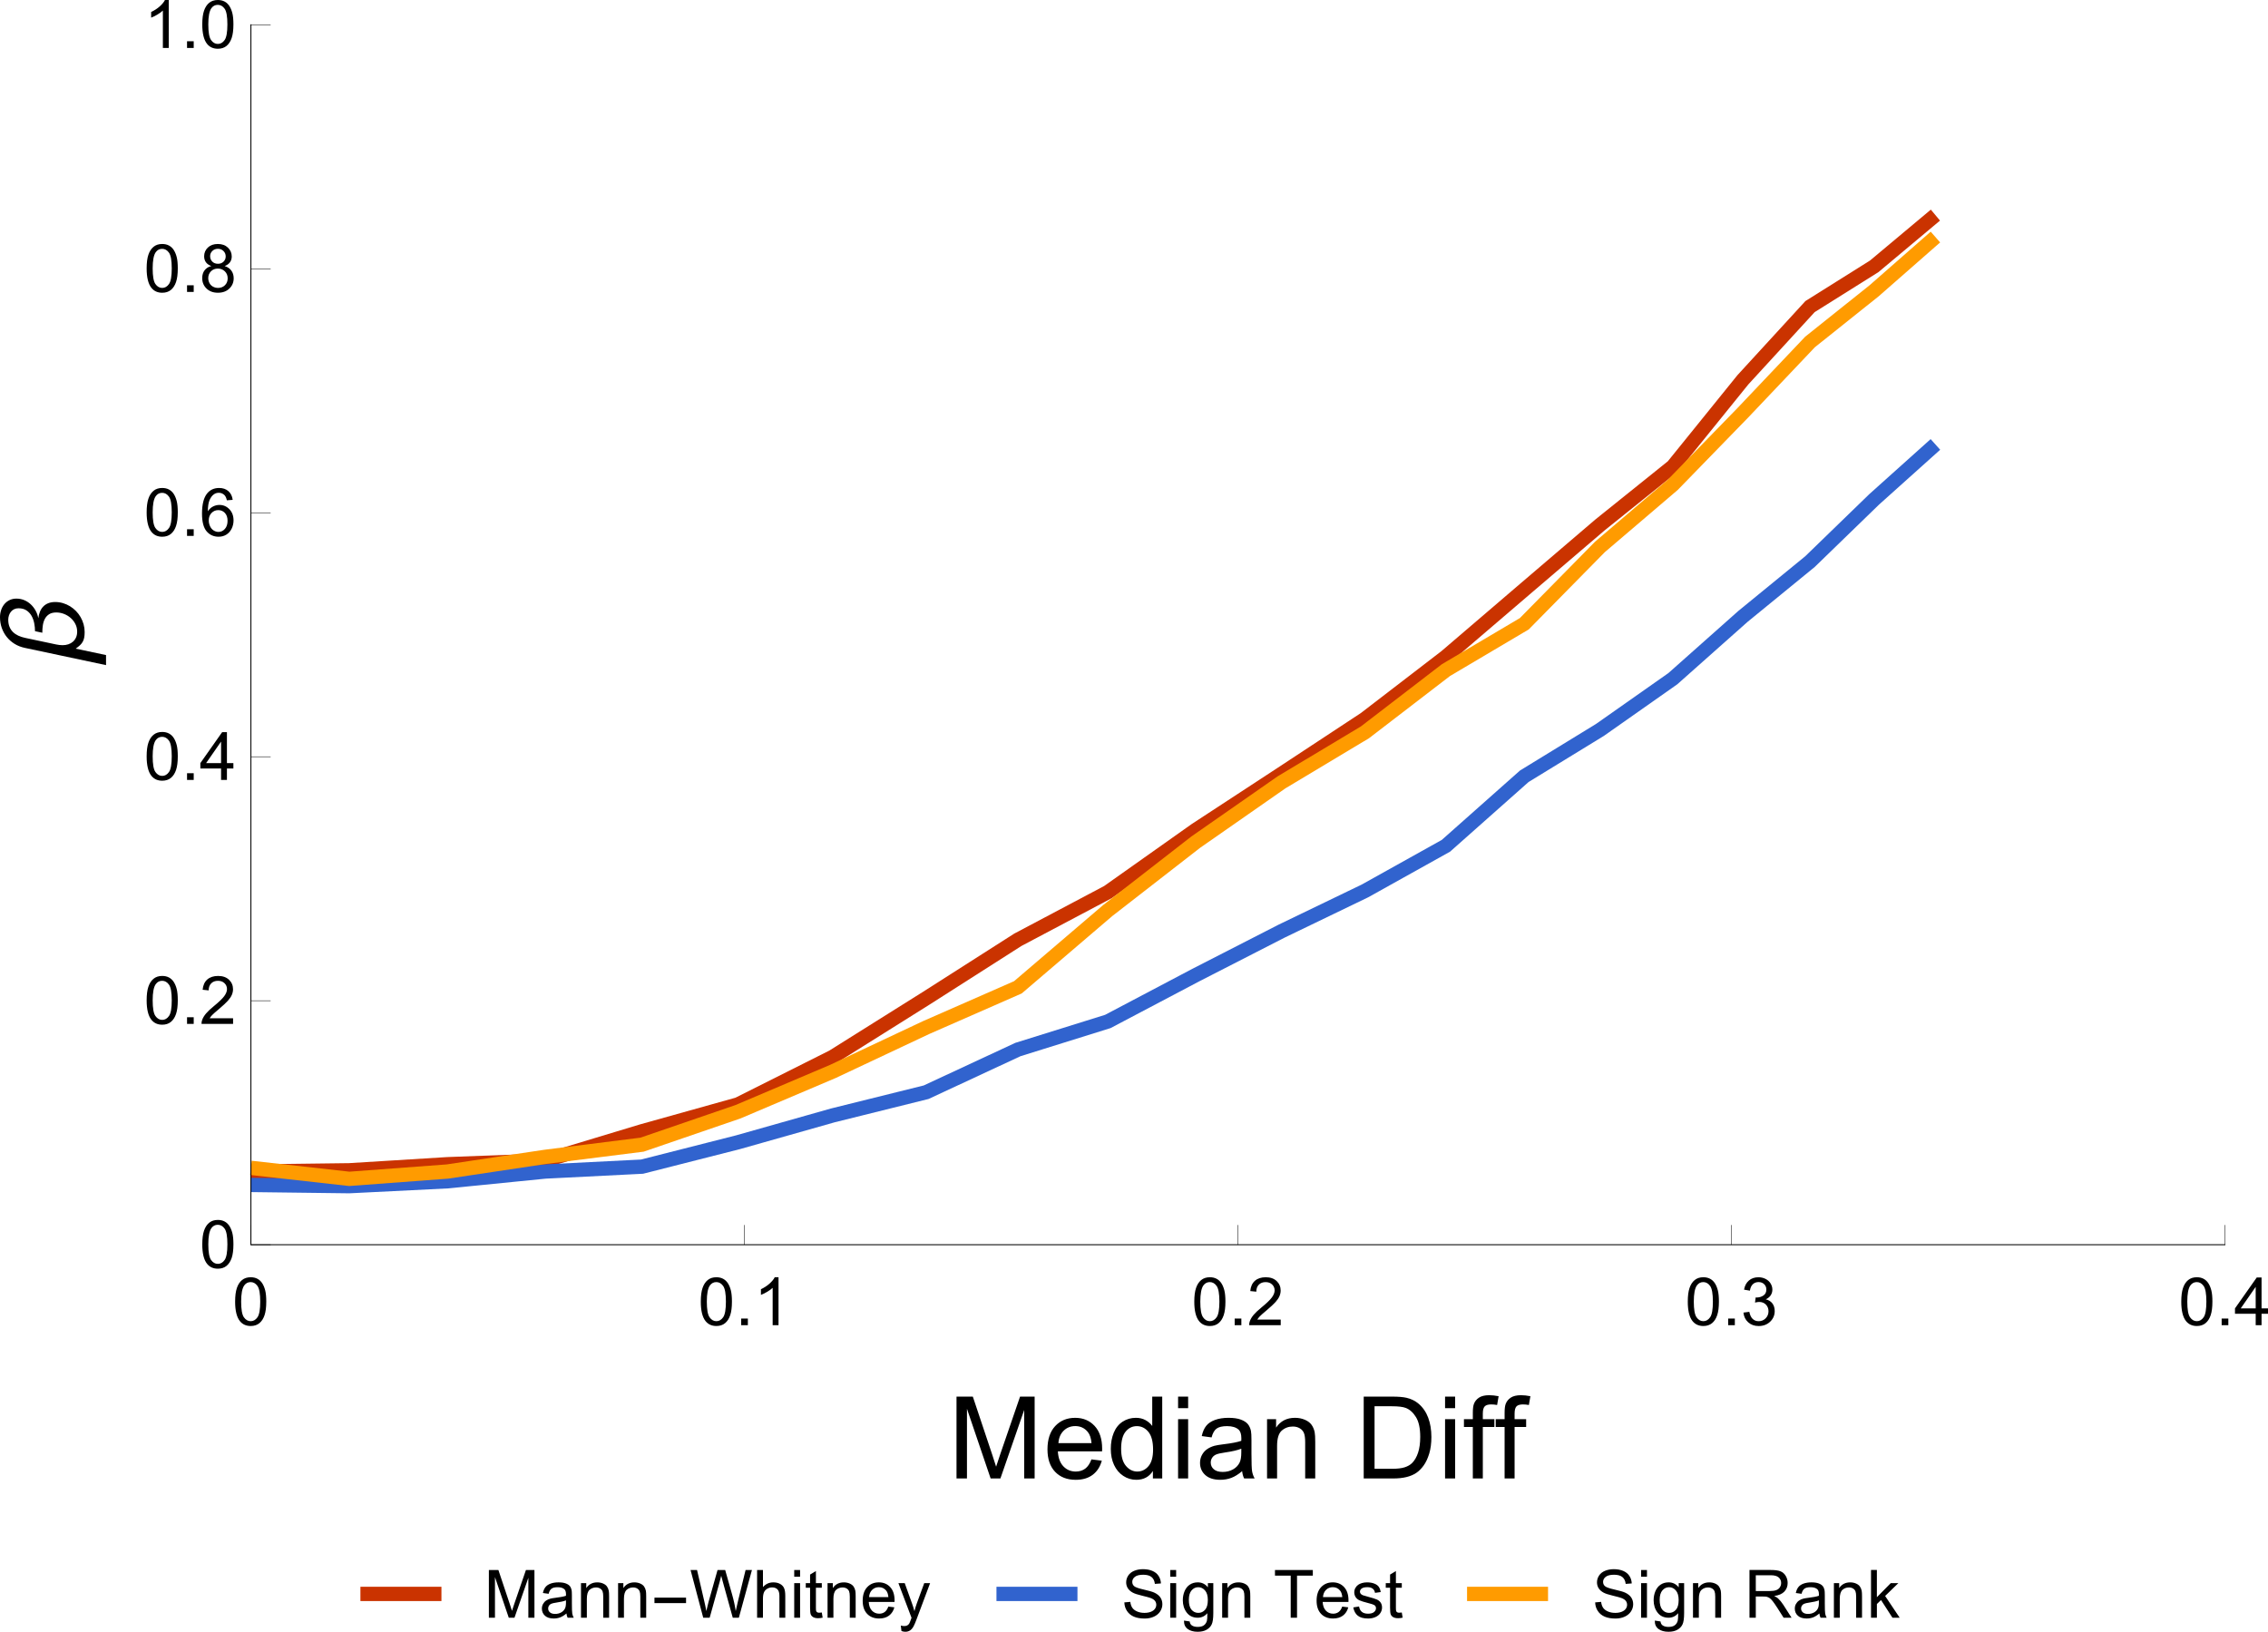 <?xml version="1.0" encoding="iso-8859-1"?>
<!-- Generator: Adobe Illustrator 28.7.3, SVG Export Plug-In . SVG Version: 9.03 Build 54978)  -->
<svg version="1.1" id="Layer_1" xmlns="http://www.w3.org/2000/svg" xmlns:xlink="http://www.w3.org/1999/xlink" x="0px" y="0px"
	 viewBox="0 0 342.692 246.566" style="enable-background:new 0 0 342.692 246.566;" xml:space="preserve">
<g>
	<polyline style="fill:none;stroke:#CA3300;stroke-width:2.16;stroke-miterlimit:3.25;" points="37.912,177.022 52.779,176.835 
		67.611,175.917 82.365,175.362 97.014,170.936 111.514,166.881 125.834,159.694 139.939,150.846 153.803,141.999 167.393,134.807 
		180.678,125.405 193.635,116.928 206.24,108.631 218.475,99.229 230.318,89.092 241.752,79.323 252.768,70.475 263.35,57.385 
		273.494,46.327 283.189,40.245 292.439,32.503 	"/>
	<polyline style="fill:none;stroke:#3163CE;stroke-width:2.16;stroke-miterlimit:3.25;" points="37.912,179.049 52.779,179.233 
		67.611,178.495 82.365,177.022 97.014,176.284 111.514,172.596 125.834,168.542 139.939,165.038 153.803,158.588 167.393,154.346 
		180.678,147.342 193.635,140.706 206.24,134.624 218.475,127.803 230.318,117.296 241.752,110.292 252.768,102.549 263.35,93.147 
		273.494,84.854 283.189,75.452 292.439,67.155 	"/>
	<polyline style="fill:none;stroke:#FF9B00;stroke-width:2.16;stroke-miterlimit:3.25;" points="37.912,176.467 52.779,178.128 
		67.611,177.022 82.365,174.807 97.014,172.963 111.514,167.987 125.834,161.905 139.939,155.268 153.803,149.186 167.393,137.573 
		180.678,127.249 193.635,118.217 206.24,110.659 218.475,101.26 230.318,94.253 241.752,82.639 252.768,73.241 263.35,62.362 
		273.494,51.671 283.189,43.928 292.439,35.819 	"/>
	<path style="fill:none;stroke:#000000;stroke-width:0.144;stroke-linecap:square;stroke-miterlimit:3.25;" d="M336.174,188.081
		H37.912 M37.912,188.081V3.745"/>
	
		<line style="fill:none;stroke:#000000;stroke-width:0.072;stroke-miterlimit:3.25;" x1="37.912" y1="188.081" x2="37.912" y2="185.1"/>
	<path d="M36.241,199.616c0.397,0.499,0.943,0.748,1.639,0.748c0.528,0,0.965-0.142,1.312-0.426c0.346-0.284,0.606-0.686,0.78-1.206
		c0.174-0.52,0.261-1.203,0.261-2.05c0-0.715-0.054-1.284-0.162-1.705c-0.108-0.422-0.258-0.779-0.448-1.073
		c-0.19-0.294-0.431-0.518-0.723-0.674c-0.292-0.156-0.632-0.234-1.019-0.234c-0.525,0-0.961,0.141-1.307,0.423
		c-0.346,0.282-0.607,0.683-0.783,1.203c-0.176,0.52-0.263,1.207-0.263,2.06C35.527,198.038,35.765,199.015,36.241,199.616
		L36.241,199.616L36.241,199.616z M36.895,194.246c0.243-0.344,0.568-0.517,0.974-0.517c0.413,0,0.759,0.195,1.036,0.586
		c0.277,0.39,0.416,1.18,0.416,2.367c0,1.181-0.139,1.969-0.416,2.362c-0.277,0.394-0.619,0.591-1.026,0.591
		c-0.407,0-0.749-0.196-1.026-0.588c-0.277-0.392-0.416-1.18-0.416-2.365C36.438,195.498,36.59,194.686,36.895,194.246
		L36.895,194.246L36.895,194.246z"/>
	
		<line style="fill:none;stroke:#000000;stroke-width:0.072;stroke-miterlimit:3.25;" x1="112.478" y1="188.081" x2="112.478" y2="185.1"/>
	<path d="M106.603,199.616c0.397,0.499,0.943,0.748,1.639,0.748c0.528,0,0.965-0.142,1.312-0.426
		c0.346-0.284,0.606-0.686,0.78-1.206c0.174-0.52,0.261-1.203,0.261-2.05c0-0.715-0.054-1.284-0.162-1.705
		c-0.108-0.422-0.258-0.779-0.448-1.073c-0.19-0.294-0.431-0.518-0.723-0.674c-0.292-0.156-0.632-0.234-1.019-0.234
		c-0.525,0-0.961,0.141-1.307,0.423c-0.346,0.282-0.607,0.683-0.783,1.203c-0.176,0.52-0.263,1.207-0.263,2.06
		C105.89,198.038,106.127,199.015,106.603,199.616L106.603,199.616L106.603,199.616z M107.258,194.246
		c0.243-0.344,0.568-0.517,0.974-0.517c0.413,0,0.759,0.195,1.036,0.586c0.277,0.39,0.416,1.18,0.416,2.367
		c0,1.181-0.139,1.969-0.416,2.362c-0.277,0.394-0.619,0.591-1.026,0.591c-0.407,0-0.749-0.196-1.026-0.588
		c-0.277-0.392-0.416-1.18-0.416-2.365C106.8,195.498,106.953,194.686,107.258,194.246L107.258,194.246L107.258,194.246z
		 M113.001,200.241v-1.009h-1.009v1.009H113.001L113.001,200.241z M117.632,192.996h-0.571c-0.154,0.312-0.417,0.633-0.787,0.965
		c-0.371,0.331-0.804,0.614-1.299,0.846v0.856c0.276-0.102,0.586-0.254,0.933-0.458c0.346-0.203,0.626-0.407,0.839-0.61v5.645h0.886
		V192.996L117.632,192.996z"/>
	
		<line style="fill:none;stroke:#000000;stroke-width:0.072;stroke-miterlimit:3.25;" x1="187.045" y1="188.081" x2="187.045" y2="185.1"/>
	<path d="M181.169,199.616c0.397,0.499,0.943,0.748,1.639,0.748c0.528,0,0.965-0.142,1.312-0.426
		c0.346-0.284,0.606-0.686,0.78-1.206c0.174-0.52,0.261-1.203,0.261-2.05c0-0.715-0.054-1.284-0.162-1.705
		c-0.108-0.422-0.258-0.779-0.448-1.073c-0.19-0.294-0.431-0.518-0.723-0.674c-0.292-0.156-0.632-0.234-1.019-0.234
		c-0.525,0-0.961,0.141-1.307,0.423c-0.346,0.282-0.607,0.683-0.783,1.203c-0.176,0.52-0.263,1.207-0.263,2.06
		C180.455,198.038,180.693,199.015,181.169,199.616L181.169,199.616L181.169,199.616z M181.823,194.246
		c0.243-0.344,0.568-0.517,0.974-0.517c0.413,0,0.759,0.195,1.036,0.586c0.277,0.39,0.416,1.18,0.416,2.367
		c0,1.181-0.139,1.969-0.416,2.362c-0.277,0.394-0.619,0.591-1.026,0.591c-0.407,0-0.749-0.196-1.026-0.588
		c-0.277-0.392-0.416-1.18-0.416-2.365C181.366,195.498,181.518,194.686,181.823,194.246L181.823,194.246L181.823,194.246z
		 M187.567,200.241v-1.009h-1.009v1.009H187.567L187.567,200.241z M189.978,199.389c0.098-0.161,0.223-0.321,0.374-0.48
		c0.151-0.159,0.492-0.462,1.024-0.908c0.636-0.538,1.092-0.961,1.366-1.27c0.274-0.308,0.47-0.602,0.588-0.881
		c0.118-0.279,0.177-0.563,0.177-0.851c0-0.568-0.202-1.043-0.605-1.427c-0.404-0.384-0.952-0.576-1.644-0.576
		c-0.686,0-1.232,0.178-1.639,0.534c-0.407,0.356-0.641,0.874-0.704,1.553l0.91,0.094c0.003-0.453,0.133-0.807,0.389-1.063
		c0.256-0.256,0.597-0.384,1.024-0.384c0.404,0,0.731,0.121,0.982,0.362s0.376,0.537,0.376,0.888c0,0.335-0.138,0.69-0.413,1.065
		c-0.276,0.376-0.805,0.885-1.59,1.528c-0.505,0.413-0.892,0.778-1.159,1.093c-0.267,0.315-0.462,0.635-0.583,0.96
		c-0.076,0.197-0.11,0.402-0.103,0.615h4.769v-0.851H189.978L189.978,199.389z"/>
	
		<line style="fill:none;stroke:#000000;stroke-width:0.072;stroke-miterlimit:3.25;" x1="261.607" y1="188.081" x2="261.607" y2="185.1"/>
	<path d="M255.734,199.616c0.397,0.499,0.943,0.748,1.639,0.748c0.528,0,0.965-0.142,1.312-0.426
		c0.346-0.284,0.606-0.686,0.78-1.206c0.174-0.52,0.261-1.203,0.261-2.05c0-0.715-0.054-1.284-0.162-1.705
		c-0.108-0.422-0.258-0.779-0.448-1.073c-0.19-0.294-0.431-0.518-0.723-0.674c-0.292-0.156-0.632-0.234-1.019-0.234
		c-0.525,0-0.961,0.141-1.307,0.423c-0.346,0.282-0.607,0.683-0.782,1.203c-0.176,0.52-0.263,1.207-0.263,2.06
		C255.021,198.038,255.259,199.015,255.734,199.616L255.734,199.616L255.734,199.616z M256.389,194.246
		c0.243-0.344,0.568-0.517,0.974-0.517c0.413,0,0.759,0.195,1.036,0.586c0.277,0.39,0.416,1.18,0.416,2.367
		c0,1.181-0.139,1.969-0.416,2.362c-0.277,0.394-0.619,0.591-1.026,0.591c-0.407,0-0.749-0.196-1.026-0.588
		c-0.277-0.392-0.416-1.18-0.416-2.365C255.931,195.498,256.084,194.686,256.389,194.246L256.389,194.246L256.389,194.246z
		 M262.132,200.241v-1.009h-1.009v1.009H262.132L262.132,200.241z M264.148,199.803c0.418,0.377,0.944,0.566,1.577,0.566
		c0.702,0,1.283-0.219,1.742-0.657c0.459-0.438,0.689-0.972,0.689-1.602c0-0.466-0.118-0.854-0.354-1.164
		c-0.236-0.31-0.568-0.514-0.994-0.613c0.328-0.151,0.576-0.354,0.743-0.61c0.167-0.256,0.251-0.54,0.251-0.851
		c0-0.328-0.088-0.638-0.263-0.93c-0.176-0.292-0.429-0.522-0.76-0.691c-0.331-0.169-0.694-0.253-1.088-0.253
		c-0.571,0-1.048,0.163-1.432,0.49c-0.384,0.327-0.63,0.787-0.738,1.38l0.886,0.157c0.066-0.433,0.213-0.758,0.443-0.974
		c0.23-0.217,0.517-0.325,0.861-0.325c0.348,0,0.632,0.107,0.851,0.32c0.22,0.213,0.33,0.482,0.33,0.807
		c0,0.41-0.151,0.714-0.453,0.91c-0.302,0.197-0.641,0.295-1.019,0.295c-0.036,0-0.084-0.003-0.143-0.01l-0.098,0.778
		c0.249-0.066,0.458-0.098,0.625-0.098c0.41,0,0.748,0.132,1.014,0.396c0.266,0.264,0.399,0.6,0.399,1.006
		c0,0.427-0.144,0.784-0.431,1.073c-0.287,0.289-0.639,0.433-1.056,0.433c-0.351,0-0.649-0.111-0.893-0.332
		c-0.244-0.221-0.418-0.583-0.519-1.085l-0.886,0.118C263.491,198.937,263.729,199.425,264.148,199.803L264.148,199.803z"/>
	
		<line style="fill:none;stroke:#000000;stroke-width:0.072;stroke-miterlimit:3.25;" x1="336.174" y1="188.081" x2="336.174" y2="185.1"/>
	<path d="M330.3,199.616c0.397,0.499,0.943,0.748,1.639,0.748c0.528,0,0.965-0.142,1.312-0.426c0.346-0.284,0.606-0.686,0.78-1.206
		c0.174-0.52,0.261-1.203,0.261-2.05c0-0.715-0.054-1.284-0.162-1.705c-0.108-0.422-0.258-0.779-0.448-1.073
		c-0.19-0.294-0.431-0.518-0.723-0.674c-0.292-0.156-0.632-0.234-1.019-0.234c-0.525,0-0.961,0.141-1.307,0.423
		c-0.346,0.282-0.607,0.683-0.782,1.203c-0.176,0.52-0.263,1.207-0.263,2.06C329.586,198.038,329.824,199.015,330.3,199.616
		L330.3,199.616L330.3,199.616z M330.955,194.246c0.243-0.344,0.568-0.517,0.974-0.517c0.413,0,0.759,0.195,1.036,0.586
		c0.277,0.39,0.416,1.18,0.416,2.367c0,1.181-0.139,1.969-0.416,2.362c-0.277,0.394-0.619,0.591-1.026,0.591
		c-0.407,0-0.749-0.196-1.026-0.588c-0.277-0.392-0.416-1.18-0.416-2.365C330.497,195.498,330.649,194.686,330.955,194.246
		L330.955,194.246L330.955,194.246z M336.698,200.241v-1.009h-1.009v1.009H336.698L336.698,200.241z M341.718,200.241v-1.727h0.974
		v-0.812h-0.974v-4.675h-0.723l-3.292,4.675v0.812h3.13v1.727H341.718L341.718,200.241z M338.573,197.701l2.259-3.253v3.253H338.573
		L338.573,197.701z"/>
	
		<line style="fill:none;stroke:#000000;stroke-width:0.072;stroke-miterlimit:3.25;" x1="37.912" y1="188.081" x2="40.893" y2="188.081"/>
	<path d="M31.278,190.956c0.397,0.499,0.943,0.748,1.639,0.748c0.528,0,0.965-0.142,1.312-0.426c0.346-0.284,0.606-0.686,0.78-1.206
		c0.174-0.52,0.261-1.203,0.261-2.05c0-0.715-0.054-1.284-0.162-1.705c-0.108-0.422-0.258-0.779-0.448-1.073
		c-0.19-0.294-0.431-0.518-0.723-0.674c-0.292-0.156-0.632-0.234-1.019-0.234c-0.525,0-0.961,0.141-1.307,0.423
		c-0.346,0.282-0.607,0.683-0.783,1.203c-0.176,0.52-0.263,1.207-0.263,2.06C30.564,189.378,30.802,190.355,31.278,190.956
		L31.278,190.956L31.278,190.956z M31.933,185.586c0.243-0.344,0.568-0.517,0.974-0.517c0.413,0,0.759,0.195,1.036,0.586
		c0.277,0.39,0.416,1.18,0.416,2.367c0,1.181-0.139,1.969-0.416,2.362c-0.277,0.394-0.619,0.591-1.026,0.591
		c-0.407,0-0.749-0.196-1.026-0.588c-0.277-0.392-0.416-1.18-0.416-2.365C31.475,186.838,31.627,186.026,31.933,185.586
		L31.933,185.586L31.933,185.586z"/>
	
		<line style="fill:none;stroke:#000000;stroke-width:0.072;stroke-miterlimit:3.25;" x1="37.912" y1="151.213" x2="40.893" y2="151.213"/>
	<path d="M22.872,154.088c0.397,0.499,0.943,0.748,1.639,0.748c0.528,0,0.965-0.142,1.312-0.426c0.346-0.284,0.606-0.686,0.78-1.206
		c0.174-0.52,0.261-1.203,0.261-2.05c0-0.715-0.054-1.284-0.162-1.705c-0.108-0.422-0.258-0.779-0.448-1.073
		c-0.19-0.294-0.431-0.518-0.723-0.674c-0.292-0.156-0.632-0.234-1.019-0.234c-0.525,0-0.961,0.141-1.307,0.423
		c-0.346,0.282-0.607,0.683-0.783,1.203c-0.176,0.52-0.263,1.207-0.263,2.06C22.158,152.51,22.396,153.488,22.872,154.088
		L22.872,154.088L22.872,154.088z M23.526,148.719c0.243-0.344,0.568-0.517,0.974-0.517c0.413,0,0.759,0.195,1.036,0.586
		c0.277,0.39,0.416,1.18,0.416,2.367c0,1.181-0.139,1.969-0.416,2.362c-0.277,0.394-0.619,0.591-1.026,0.591
		c-0.407,0-0.749-0.196-1.026-0.588c-0.277-0.392-0.416-1.18-0.416-2.365C23.069,149.971,23.221,149.159,23.526,148.719
		L23.526,148.719L23.526,148.719z M29.27,154.713v-1.009h-1.009v1.009H29.27L29.27,154.713z M31.681,153.862
		c0.098-0.161,0.223-0.321,0.374-0.48c0.151-0.159,0.492-0.462,1.024-0.908c0.636-0.538,1.092-0.961,1.366-1.27
		c0.274-0.308,0.47-0.602,0.588-0.881c0.118-0.279,0.177-0.563,0.177-0.851c0-0.568-0.202-1.043-0.605-1.427
		c-0.404-0.384-0.952-0.576-1.644-0.576c-0.686,0-1.232,0.178-1.639,0.534c-0.407,0.356-0.641,0.874-0.704,1.553l0.91,0.094
		c0.003-0.453,0.133-0.807,0.389-1.063c0.256-0.256,0.597-0.384,1.024-0.384c0.404,0,0.731,0.121,0.982,0.362
		s0.376,0.537,0.376,0.888c0,0.335-0.138,0.69-0.413,1.065c-0.276,0.376-0.805,0.885-1.59,1.528
		c-0.505,0.413-0.892,0.778-1.159,1.093c-0.267,0.315-0.462,0.635-0.583,0.96c-0.076,0.197-0.11,0.402-0.103,0.615h4.769v-0.851
		H31.681L31.681,153.862z"/>
	
		<line style="fill:none;stroke:#000000;stroke-width:0.072;stroke-miterlimit:3.25;" x1="37.912" y1="114.346" x2="40.893" y2="114.346"/>
	<path d="M22.872,117.221c0.397,0.499,0.943,0.748,1.639,0.748c0.528,0,0.965-0.142,1.312-0.426c0.346-0.284,0.606-0.686,0.78-1.206
		c0.174-0.52,0.261-1.203,0.261-2.05c0-0.715-0.054-1.284-0.162-1.705c-0.108-0.422-0.258-0.779-0.448-1.073
		c-0.19-0.294-0.431-0.518-0.723-0.674c-0.292-0.156-0.632-0.234-1.019-0.234c-0.525,0-0.961,0.141-1.307,0.423
		c-0.346,0.282-0.607,0.683-0.783,1.203c-0.176,0.52-0.263,1.207-0.263,2.06C22.158,115.643,22.396,116.621,22.872,117.221
		L22.872,117.221L22.872,117.221z M23.526,111.852c0.243-0.344,0.568-0.517,0.974-0.517c0.413,0,0.759,0.195,1.036,0.586
		c0.277,0.39,0.416,1.18,0.416,2.367c0,1.181-0.139,1.969-0.416,2.362c-0.277,0.394-0.619,0.591-1.026,0.591
		c-0.407,0-0.749-0.196-1.026-0.588c-0.277-0.392-0.416-1.18-0.416-2.365C23.069,113.104,23.221,112.292,23.526,111.852
		L23.526,111.852L23.526,111.852z M29.27,117.846v-1.009h-1.009v1.009H29.27L29.27,117.846z M34.289,117.846v-1.727h0.974v-0.812
		h-0.974v-4.675h-0.723l-3.292,4.675v0.812h3.13v1.727H34.289L34.289,117.846z M31.145,115.307l2.259-3.253v3.253H31.145
		L31.145,115.307z"/>
	
		<line style="fill:none;stroke:#000000;stroke-width:0.072;stroke-miterlimit:3.25;" x1="37.912" y1="77.479" x2="40.893" y2="77.479"/>
	<path d="M22.872,80.354c0.397,0.499,0.943,0.748,1.639,0.748c0.528,0,0.965-0.142,1.312-0.426c0.346-0.284,0.606-0.686,0.78-1.206
		c0.174-0.52,0.261-1.203,0.261-2.05c0-0.715-0.054-1.284-0.162-1.705c-0.108-0.422-0.258-0.779-0.448-1.073
		c-0.19-0.294-0.431-0.518-0.723-0.674c-0.292-0.156-0.632-0.234-1.019-0.234c-0.525,0-0.961,0.141-1.307,0.423
		c-0.346,0.282-0.607,0.683-0.783,1.203c-0.176,0.52-0.263,1.207-0.263,2.06C22.158,78.776,22.396,79.753,22.872,80.354
		L22.872,80.354L22.872,80.354z M23.526,74.985c0.243-0.344,0.568-0.517,0.974-0.517c0.413,0,0.759,0.195,1.036,0.586
		c0.277,0.39,0.416,1.18,0.416,2.367c0,1.181-0.139,1.969-0.416,2.362c-0.277,0.394-0.619,0.591-1.026,0.591
		c-0.407,0-0.749-0.196-1.026-0.588c-0.277-0.392-0.416-1.18-0.416-2.365C23.069,76.236,23.221,75.424,23.526,74.985L23.526,74.985
		L23.526,74.985z M29.27,80.979V79.97h-1.009v1.009H29.27L29.27,80.979z M34.508,74.212c-0.363-0.318-0.828-0.477-1.395-0.477
		c-0.761,0-1.367,0.276-1.816,0.827c-0.515,0.633-0.773,1.647-0.773,3.041c0,1.247,0.233,2.142,0.699,2.685
		c0.466,0.543,1.068,0.814,1.806,0.814c0.433,0,0.82-0.103,1.161-0.31c0.341-0.207,0.609-0.504,0.805-0.893
		c0.195-0.389,0.293-0.81,0.293-1.262c0-0.689-0.208-1.251-0.623-1.686c-0.415-0.435-0.918-0.652-1.508-0.652
		c-0.338,0-0.661,0.079-0.97,0.236c-0.308,0.157-0.569,0.399-0.783,0.723c0.007-0.722,0.09-1.278,0.251-1.668
		c0.161-0.39,0.381-0.687,0.659-0.891c0.213-0.157,0.461-0.236,0.743-0.236c0.351,0,0.646,0.126,0.886,0.379
		c0.144,0.157,0.256,0.41,0.335,0.758l0.881-0.069C35.088,74.97,34.871,74.53,34.508,74.212L34.508,74.212z M31.962,77.512
		c0.279-0.287,0.618-0.431,1.019-0.431c0.404,0,0.738,0.144,1.004,0.431c0.266,0.287,0.399,0.68,0.399,1.179
		c0,0.518-0.135,0.929-0.404,1.23c-0.269,0.302-0.591,0.453-0.965,0.453c-0.256,0-0.5-0.073-0.733-0.219
		c-0.233-0.146-0.414-0.358-0.544-0.637c-0.13-0.279-0.194-0.571-0.194-0.876C31.543,78.175,31.683,77.799,31.962,77.512
		L31.962,77.512z"/>
	
		<line style="fill:none;stroke:#000000;stroke-width:0.072;stroke-miterlimit:3.25;" x1="37.912" y1="40.612" x2="40.893" y2="40.612"/>
	<path d="M22.872,43.487c0.397,0.499,0.943,0.748,1.639,0.748c0.528,0,0.965-0.142,1.312-0.426c0.346-0.284,0.606-0.686,0.78-1.206
		c0.174-0.52,0.261-1.203,0.261-2.05c0-0.715-0.054-1.284-0.162-1.705c-0.108-0.422-0.258-0.779-0.448-1.073
		c-0.19-0.294-0.431-0.518-0.723-0.674c-0.292-0.156-0.632-0.234-1.019-0.234c-0.525,0-0.961,0.141-1.307,0.423
		c-0.346,0.282-0.607,0.683-0.783,1.203c-0.176,0.52-0.263,1.207-0.263,2.06C22.158,41.909,22.396,42.886,22.872,43.487
		L22.872,43.487L22.872,43.487z M23.526,38.117c0.243-0.344,0.568-0.517,0.974-0.517c0.413,0,0.759,0.195,1.036,0.586
		c0.277,0.39,0.416,1.18,0.416,2.367c0,1.181-0.139,1.969-0.416,2.362c-0.277,0.394-0.619,0.591-1.026,0.591
		c-0.407,0-0.749-0.196-1.026-0.588c-0.277-0.392-0.416-1.18-0.416-2.365C23.069,39.369,23.221,38.557,23.526,38.117L23.526,38.117
		L23.526,38.117z M29.27,44.112v-1.009h-1.009v1.009H29.27L29.27,44.112z M30.911,40.846c-0.238,0.317-0.357,0.71-0.357,1.179
		c0,0.63,0.218,1.156,0.655,1.577c0.436,0.422,1.011,0.632,1.723,0.632c0.712,0,1.286-0.21,1.723-0.63
		c0.436-0.42,0.655-0.938,0.655-1.555c0-0.446-0.116-0.83-0.347-1.152c-0.231-0.322-0.568-0.554-1.011-0.699
		c0.358-0.134,0.624-0.326,0.8-0.573c0.175-0.248,0.263-0.539,0.263-0.874c0-0.525-0.192-0.97-0.576-1.336
		c-0.384-0.366-0.891-0.549-1.521-0.549c-0.627,0-1.129,0.179-1.506,0.536c-0.377,0.358-0.566,0.799-0.566,1.324
		c0,0.348,0.089,0.646,0.266,0.896c0.177,0.249,0.449,0.441,0.817,0.576C31.487,40.314,31.149,40.53,30.911,40.846L30.911,40.846z
		 M32.085,37.92c0.223-0.217,0.504-0.325,0.842-0.325c0.335,0,0.614,0.111,0.839,0.332c0.225,0.221,0.337,0.495,0.337,0.819
		c0,0.312-0.109,0.575-0.327,0.79c-0.218,0.215-0.498,0.322-0.839,0.322c-0.351,0-0.637-0.108-0.856-0.325
		c-0.22-0.217-0.33-0.495-0.33-0.837C31.75,38.396,31.861,38.137,32.085,37.92L32.085,37.92z M31.875,40.996
		c0.274-0.276,0.619-0.413,1.036-0.413c0.426,0,0.782,0.139,1.065,0.418c0.284,0.279,0.426,0.632,0.426,1.058
		c0,0.42-0.138,0.766-0.413,1.038c-0.276,0.272-0.625,0.408-1.048,0.408c-0.272,0-0.527-0.065-0.763-0.194
		c-0.236-0.13-0.414-0.313-0.534-0.549c-0.12-0.236-0.18-0.481-0.18-0.733C31.465,41.616,31.601,41.272,31.875,40.996L31.875,40.996
		z"/>
	
		<line style="fill:none;stroke:#000000;stroke-width:0.072;stroke-miterlimit:3.25;" x1="37.912" y1="3.745" x2="40.893" y2="3.745"/>
	<path d="M25.495,0h-0.571c-0.154,0.312-0.417,0.633-0.787,0.965c-0.371,0.331-0.804,0.614-1.299,0.846v0.856
		c0.276-0.102,0.586-0.254,0.933-0.458c0.346-0.203,0.626-0.407,0.839-0.61v5.645h0.886V0L25.495,0z M29.27,7.244V6.235h-1.009
		v1.009H29.27L29.27,7.244z M31.277,6.619c0.397,0.499,0.943,0.748,1.639,0.748c0.528,0,0.965-0.142,1.312-0.426
		c0.346-0.284,0.606-0.686,0.78-1.206c0.174-0.52,0.261-1.203,0.261-2.05c0-0.715-0.054-1.284-0.162-1.705
		c-0.108-0.422-0.258-0.779-0.448-1.073c-0.19-0.294-0.431-0.518-0.723-0.674C33.643,0.078,33.303,0,32.916,0
		c-0.525,0-0.961,0.141-1.307,0.423c-0.346,0.282-0.607,0.683-0.783,1.203c-0.176,0.52-0.263,1.207-0.263,2.06
		C30.564,5.041,30.802,6.019,31.277,6.619L31.277,6.619L31.277,6.619z M31.932,1.25c0.243-0.344,0.568-0.517,0.974-0.517
		c0.413,0,0.759,0.195,1.036,0.586c0.277,0.39,0.416,1.18,0.416,2.367c0,1.181-0.139,1.969-0.416,2.362
		c-0.277,0.394-0.619,0.591-1.026,0.591c-0.407,0-0.749-0.196-1.026-0.588c-0.277-0.392-0.416-1.18-0.416-2.365
		C31.474,2.502,31.627,1.69,31.932,1.25L31.932,1.25L31.932,1.25z"/>
	<path d="M146.107,223.401v-10.53l3.577,10.53h1.477l3.594-10.352v10.352h1.578v-12.369h-2.202l-2.961,8.606
		c-0.298,0.872-0.518,1.533-0.658,1.983c-0.124-0.405-0.321-1.015-0.591-1.831l-2.928-8.758h-2.464v12.369H146.107L146.107,223.401z
		 M163.976,221.916c-0.394,0.293-0.869,0.439-1.426,0.439c-0.748,0-1.372-0.262-1.873-0.785c-0.501-0.523-0.779-1.277-0.835-2.261
		h6.682c0.006-0.18,0.008-0.315,0.008-0.405c0-1.479-0.38-2.627-1.139-3.442c-0.759-0.816-1.738-1.223-2.936-1.223
		c-1.238,0-2.244,0.416-3.021,1.249c-0.776,0.833-1.164,2.003-1.164,3.51c0,1.457,0.384,2.589,1.152,3.396
		c0.768,0.807,1.807,1.211,3.118,1.211c1.041,0,1.895-0.253,2.565-0.759c0.669-0.506,1.128-1.218,1.375-2.135l-1.569-0.194
		C164.682,221.156,164.37,221.623,163.976,221.916L163.976,221.916z M160.715,216.187c0.475-0.467,1.062-0.7,1.759-0.7
		c0.771,0,1.398,0.293,1.881,0.877c0.315,0.377,0.506,0.942,0.574,1.696h-5.003C159.977,217.278,160.24,216.654,160.715,216.187
		L160.715,216.187z M175.611,223.401v-12.369h-1.51v4.438c-0.264-0.366-0.607-0.662-1.029-0.89
		c-0.422-0.228-0.903-0.342-1.443-0.342c-0.737,0-1.403,0.194-2,0.582c-0.596,0.388-1.043,0.946-1.342,1.675
		c-0.298,0.729-0.447,1.54-0.447,2.434c0,0.917,0.165,1.728,0.494,2.434c0.329,0.706,0.793,1.256,1.392,1.649
		c0.599,0.394,1.256,0.591,1.97,0.591c1.102,0,1.938-0.444,2.506-1.333v1.131H175.611L175.611,223.401z M170.081,216.322
		c0.453-0.551,1.017-0.827,1.692-0.827c0.692,0,1.274,0.287,1.746,0.861c0.472,0.574,0.709,1.474,0.709,2.7
		c0,1.114-0.232,1.942-0.696,2.485c-0.464,0.543-1.028,0.814-1.692,0.814c-0.658,0-1.229-0.284-1.713-0.852
		c-0.484-0.568-0.726-1.426-0.726-2.573C169.401,217.742,169.628,216.873,170.081,216.322L170.081,216.322z M179.526,212.778v-1.746
		h-1.519v1.746H179.526L179.526,212.778z M179.526,223.401v-8.96h-1.519v8.96H179.526L179.526,223.401z M187.989,223.401h1.586
		c-0.191-0.343-0.319-0.702-0.384-1.076c-0.065-0.374-0.097-1.267-0.097-2.679v-2.025c0-0.675-0.025-1.142-0.076-1.401
		c-0.09-0.416-0.248-0.761-0.472-1.034c-0.225-0.273-0.577-0.499-1.055-0.679c-0.478-0.18-1.1-0.27-1.865-0.27
		c-0.771,0-1.448,0.105-2.033,0.316c-0.585,0.211-1.032,0.512-1.342,0.903c-0.309,0.391-0.532,0.904-0.667,1.54l1.485,0.202
		c0.163-0.636,0.415-1.079,0.755-1.329c0.34-0.25,0.868-0.375,1.582-0.375c0.765,0,1.342,0.172,1.73,0.515
		c0.287,0.253,0.43,0.689,0.43,1.308c0,0.056-0.003,0.189-0.008,0.397c-0.579,0.202-1.482,0.377-2.708,0.523
		c-0.602,0.073-1.052,0.149-1.35,0.228c-0.405,0.113-0.769,0.278-1.093,0.498c-0.324,0.219-0.585,0.51-0.785,0.873
		c-0.2,0.363-0.3,0.764-0.3,1.202c0,0.748,0.264,1.363,0.793,1.844c0.529,0.481,1.285,0.721,2.27,0.721
		c0.596,0,1.154-0.098,1.675-0.295c0.52-0.197,1.062-0.534,1.624-1.012C187.73,222.717,187.831,223.086,187.989,223.401
		L187.989,223.401L187.989,223.401z M187.558,219.461c0,0.669-0.082,1.176-0.245,1.519c-0.214,0.444-0.548,0.795-1.004,1.05
		c-0.456,0.256-0.976,0.384-1.561,0.384c-0.591,0-1.039-0.135-1.346-0.405c-0.307-0.27-0.46-0.607-0.46-1.012
		c0-0.264,0.07-0.505,0.211-0.721c0.141-0.216,0.34-0.381,0.599-0.494c0.259-0.112,0.7-0.214,1.325-0.304
		c1.102-0.157,1.929-0.349,2.481-0.574V219.461L187.558,219.461z M192.966,223.401v-4.894c0-1.147,0.235-1.926,0.704-2.337
		c0.47-0.411,1.028-0.616,1.675-0.616c0.405,0,0.758,0.091,1.059,0.274c0.301,0.183,0.51,0.428,0.629,0.734
		c0.118,0.307,0.177,0.769,0.177,1.388v5.45h1.519v-5.509c0-0.703-0.028-1.195-0.084-1.477c-0.09-0.433-0.248-0.807-0.472-1.122
		c-0.225-0.315-0.564-0.57-1.017-0.764c-0.453-0.194-0.949-0.291-1.489-0.291c-1.243,0-2.194,0.492-2.852,1.477v-1.274h-1.367v8.96
		H192.966L192.966,223.401z"/>
	<path d="M210.519,223.401c0.748,0,1.41-0.07,1.987-0.211c0.577-0.141,1.069-0.347,1.477-0.62c0.408-0.273,0.783-0.647,1.126-1.122
		c0.343-0.475,0.624-1.076,0.844-1.801c0.219-0.726,0.329-1.558,0.329-2.497c0-1.102-0.162-2.083-0.485-2.94
		c-0.324-0.858-0.811-1.562-1.464-2.114c-0.501-0.427-1.105-0.723-1.814-0.886c-0.506-0.118-1.24-0.177-2.202-0.177h-4.261v12.369
		H210.519L210.519,223.401z M207.692,212.491h2.599c0.973,0,1.679,0.084,2.118,0.253c0.607,0.236,1.123,0.702,1.548,1.396
		c0.425,0.695,0.637,1.689,0.637,2.983c0,0.934-0.108,1.728-0.325,2.383c-0.217,0.655-0.519,1.177-0.907,1.565
		c-0.276,0.276-0.645,0.489-1.109,0.641c-0.464,0.152-1.104,0.228-1.919,0.228h-2.641V212.491L207.692,212.491z M219.867,212.778
		v-1.746h-1.519v1.746H219.867L219.867,212.778z M219.867,223.401v-8.96h-1.519v8.96H219.867L219.867,223.401z M224.052,223.401
		v-7.779h1.746v-1.181h-1.746v-0.827c0-0.54,0.096-0.908,0.287-1.105c0.191-0.197,0.517-0.295,0.979-0.295
		c0.281,0,0.579,0.028,0.894,0.084l0.228-1.325c-0.518-0.101-0.99-0.152-1.417-0.152c-0.664,0-1.18,0.122-1.548,0.367
		c-0.368,0.245-0.626,0.564-0.772,0.958c-0.107,0.293-0.16,0.74-0.16,1.342v0.953H221.2v1.181h1.342v7.779H224.052L224.052,223.401z
		 M228.853,223.401v-7.779h1.746v-1.181h-1.746v-0.827c0-0.54,0.096-0.908,0.287-1.105c0.191-0.197,0.517-0.295,0.979-0.295
		c0.281,0,0.579,0.028,0.894,0.084l0.228-1.325c-0.518-0.101-0.99-0.152-1.417-0.152c-0.664,0-1.18,0.122-1.548,0.367
		c-0.368,0.245-0.626,0.564-0.772,0.958c-0.107,0.293-0.16,0.74-0.16,1.342v0.953h-1.342v1.181h1.342v7.779H228.853L228.853,223.401
		z"/>
	<path d="M1.426,90.686c-0.309,0.155-0.57,0.361-0.78,0.62c-0.211,0.259-0.371,0.558-0.481,0.899C0.055,92.545,0,92.898,0,93.263
		c0,0.574,0.09,1.115,0.27,1.624c0.18,0.509,0.435,0.967,0.764,1.375c0.329,0.408,0.723,0.752,1.181,1.034
		c0.458,0.281,0.969,0.481,1.531,0.599l12.276,2.607v-1.519l-4.581-0.97c0.259-0.186,0.474-0.359,0.645-0.519
		c0.172-0.16,0.309-0.333,0.413-0.519c0.104-0.186,0.178-0.395,0.224-0.629c0.045-0.233,0.068-0.516,0.068-0.848
		c0-0.399-0.054-0.789-0.16-1.169c-0.107-0.38-0.257-0.738-0.451-1.076c-0.194-0.337-0.427-0.645-0.7-0.924
		c-0.273-0.278-0.574-0.519-0.903-0.721c-0.329-0.202-0.682-0.36-1.059-0.472c-0.377-0.112-0.768-0.169-1.173-0.169
		c-0.388,0-0.731,0.058-1.029,0.173c-0.298,0.115-0.554,0.281-0.768,0.498c-0.214,0.217-0.382,0.475-0.506,0.776
		c-0.124,0.301-0.208,0.637-0.253,1.008c-0.073-0.405-0.208-0.787-0.405-1.147c-0.197-0.36-0.439-0.675-0.726-0.945
		s-0.614-0.484-0.983-0.641c-0.368-0.157-0.766-0.236-1.194-0.236C2.087,90.454,1.735,90.531,1.426,90.686L1.426,90.686z
		 M3.995,92.23c0.318,0.211,0.572,0.482,0.764,0.814c0.191,0.332,0.328,0.703,0.409,1.114c0.082,0.411,0.122,0.816,0.122,1.215
		l1.105,0.236V95.55c0-0.36,0.027-0.718,0.08-1.076c0.054-0.357,0.156-0.679,0.308-0.966c0.152-0.287,0.366-0.519,0.641-0.696
		c0.276-0.177,0.636-0.266,1.08-0.266c0.399,0,0.788,0.073,1.164,0.219c0.377,0.146,0.713,0.349,1.008,0.607
		c0.295,0.259,0.533,0.565,0.713,0.92c0.18,0.354,0.27,0.74,0.27,1.156c0,0.326-0.056,0.616-0.169,0.869
		c-0.112,0.253-0.267,0.467-0.464,0.641c-0.197,0.174-0.429,0.307-0.696,0.397c-0.267,0.09-0.558,0.135-0.873,0.135
		c-0.163,0-0.325-0.01-0.485-0.03c-0.16-0.02-0.322-0.046-0.485-0.08l-4.699-0.996c-0.371-0.079-0.712-0.19-1.021-0.333
		c-0.309-0.143-0.576-0.325-0.802-0.544c-0.225-0.219-0.401-0.482-0.527-0.789c-0.127-0.307-0.19-0.662-0.19-1.067
		c0-0.231,0.035-0.451,0.105-0.662c0.07-0.211,0.172-0.397,0.304-0.557c0.132-0.16,0.294-0.287,0.485-0.38
		c0.191-0.093,0.411-0.139,0.658-0.139C3.279,91.913,3.677,92.019,3.995,92.23L3.995,92.23z"/>
	
		<line style="fill:none;stroke:#CA3300;stroke-width:2.16;stroke-miterlimit:3.25;" x1="54.459" y1="240.846" x2="66.701" y2="240.846"/>
	<path d="M74.788,244.445v-6.142l2.087,6.142h0.861l2.097-6.039v6.039h0.92v-7.215h-1.284l-1.727,5.02
		c-0.174,0.509-0.302,0.894-0.384,1.157c-0.072-0.236-0.187-0.592-0.344-1.068l-1.708-5.108h-1.437v7.215H74.788L74.788,244.445z
		 M85.768,244.445h0.925c-0.112-0.2-0.186-0.409-0.224-0.627c-0.038-0.218-0.057-0.739-0.057-1.563v-1.181
		c0-0.394-0.015-0.666-0.044-0.817c-0.053-0.243-0.144-0.444-0.276-0.603c-0.131-0.159-0.336-0.291-0.615-0.396
		c-0.279-0.105-0.641-0.157-1.088-0.157c-0.45,0-0.845,0.062-1.186,0.185c-0.341,0.123-0.602,0.299-0.783,0.527
		c-0.18,0.228-0.31,0.527-0.389,0.898l0.866,0.118c0.095-0.371,0.242-0.629,0.44-0.775c0.198-0.146,0.506-0.219,0.923-0.219
		c0.446,0,0.783,0.1,1.009,0.3c0.167,0.148,0.251,0.402,0.251,0.763c0,0.033-0.002,0.11-0.005,0.231
		c-0.338,0.118-0.865,0.22-1.58,0.305c-0.351,0.043-0.614,0.087-0.787,0.133c-0.236,0.066-0.449,0.162-0.637,0.29
		c-0.189,0.128-0.341,0.298-0.458,0.509c-0.117,0.212-0.175,0.445-0.175,0.701c0,0.436,0.154,0.795,0.463,1.075
		c0.308,0.281,0.75,0.421,1.324,0.421c0.348,0,0.673-0.057,0.977-0.172c0.303-0.115,0.619-0.312,0.947-0.591
		C85.617,244.046,85.676,244.261,85.768,244.445L85.768,244.445L85.768,244.445z M85.517,242.146c0,0.39-0.048,0.686-0.143,0.886
		c-0.125,0.259-0.32,0.463-0.586,0.613c-0.266,0.149-0.569,0.224-0.91,0.224c-0.345,0-0.606-0.079-0.785-0.236
		c-0.179-0.157-0.268-0.354-0.268-0.591c0-0.154,0.041-0.294,0.123-0.421c0.082-0.126,0.198-0.222,0.349-0.288
		c0.151-0.066,0.408-0.125,0.773-0.177c0.643-0.092,1.125-0.203,1.447-0.335V242.146L85.517,242.146z M88.672,244.445v-2.854
		c0-0.669,0.137-1.124,0.411-1.363c0.274-0.239,0.6-0.359,0.977-0.359c0.236,0,0.442,0.053,0.618,0.16
		c0.175,0.107,0.298,0.249,0.367,0.428c0.069,0.179,0.103,0.449,0.103,0.81v3.179h0.886v-3.214c0-0.41-0.016-0.697-0.049-0.861
		c-0.053-0.253-0.144-0.471-0.276-0.655c-0.131-0.184-0.329-0.332-0.593-0.445c-0.264-0.113-0.554-0.17-0.869-0.17
		c-0.725,0-1.28,0.287-1.663,0.861v-0.743h-0.797v5.227H88.672L88.672,244.445z M94.277,244.445v-2.854
		c0-0.669,0.137-1.124,0.411-1.363c0.274-0.239,0.6-0.359,0.977-0.359c0.236,0,0.442,0.053,0.618,0.16
		c0.175,0.107,0.298,0.249,0.367,0.428c0.069,0.179,0.103,0.449,0.103,0.81v3.179h0.886v-3.214c0-0.41-0.016-0.697-0.049-0.861
		c-0.053-0.253-0.144-0.471-0.276-0.655c-0.131-0.184-0.329-0.332-0.593-0.445c-0.264-0.113-0.554-0.17-0.869-0.17
		c-0.725,0-1.28,0.287-1.663,0.861v-0.743h-0.797v5.227H94.277L94.277,244.445z"/>
	<polygon points="103.662,241.408 98.888,241.408 98.888,242.235 103.662,242.235 103.662,241.408 	"/>
	<path d="M107.23,244.445l1.531-5.497c0.066-0.233,0.136-0.515,0.212-0.846c0.023,0.105,0.098,0.387,0.226,0.846l1.521,5.497h0.92
		l1.978-7.215h-0.96l-1.132,4.636c-0.148,0.591-0.267,1.114-0.359,1.57c-0.115-0.797-0.302-1.649-0.561-2.554l-1.033-3.652h-1.152
		l-1.373,4.872c-0.033,0.118-0.141,0.563-0.325,1.334c-0.085-0.489-0.187-0.981-0.305-1.476l-1.097-4.729h-0.979l1.914,7.215H107.23
		L107.23,244.445z M115.282,244.445v-2.859c0-0.41,0.049-0.732,0.148-0.965c0.098-0.233,0.263-0.417,0.495-0.554
		c0.231-0.136,0.478-0.204,0.741-0.204c0.351,0,0.623,0.101,0.814,0.303c0.192,0.202,0.288,0.524,0.288,0.967v3.312h0.886v-3.312
		c0-0.512-0.062-0.902-0.185-1.171c-0.123-0.269-0.327-0.48-0.613-0.632c-0.285-0.153-0.622-0.229-1.009-0.229
		c-0.63,0-1.152,0.24-1.565,0.719v-2.589h-0.886v7.215H115.282L115.282,244.445z M120.892,238.249v-1.019h-0.886v1.019H120.892
		L120.892,238.249z M120.892,244.445v-5.227h-0.886v5.227H120.892L120.892,244.445z M123.786,243.687
		c-0.131,0-0.232-0.021-0.303-0.064c-0.071-0.043-0.121-0.1-0.153-0.172c-0.031-0.072-0.047-0.235-0.047-0.487v-3.056h0.891v-0.689
		h-0.891v-1.826l-0.881,0.532v1.294h-0.65v0.689h0.65v3.007c0,0.532,0.036,0.88,0.108,1.046c0.072,0.166,0.197,0.299,0.374,0.401
		s0.426,0.153,0.748,0.153c0.197,0,0.42-0.026,0.669-0.079l-0.128-0.783C124.014,243.675,123.884,243.687,123.786,243.687
		L123.786,243.687L123.786,243.687z M125.927,244.445v-2.854c0-0.669,0.137-1.124,0.411-1.363c0.274-0.239,0.6-0.359,0.977-0.359
		c0.236,0,0.442,0.053,0.618,0.16c0.175,0.107,0.298,0.249,0.367,0.428c0.069,0.179,0.103,0.449,0.103,0.81v3.179h0.886v-3.214
		c0-0.41-0.016-0.697-0.049-0.861c-0.053-0.253-0.144-0.471-0.276-0.655c-0.131-0.184-0.329-0.332-0.593-0.445
		c-0.264-0.113-0.554-0.17-0.869-0.17c-0.725,0-1.28,0.287-1.663,0.861v-0.743h-0.797v5.227H125.927L125.927,244.445z
		 M133.678,243.578c-0.23,0.171-0.507,0.256-0.832,0.256c-0.436,0-0.801-0.153-1.093-0.458c-0.292-0.305-0.454-0.745-0.487-1.319
		h3.898c0.003-0.105,0.005-0.184,0.005-0.236c0-0.863-0.221-1.532-0.664-2.008c-0.443-0.476-1.014-0.714-1.713-0.714
		c-0.722,0-1.309,0.243-1.762,0.728c-0.453,0.486-0.679,1.168-0.679,2.047c0,0.85,0.224,1.51,0.672,1.981
		c0.448,0.471,1.054,0.706,1.818,0.706c0.607,0,1.106-0.148,1.496-0.443c0.39-0.295,0.658-0.71,0.802-1.245l-0.915-0.113
		C134.09,243.136,133.908,243.408,133.678,243.578L133.678,243.578z M131.776,240.237c0.277-0.272,0.619-0.408,1.026-0.408
		c0.449,0,0.815,0.171,1.097,0.512c0.184,0.22,0.295,0.55,0.335,0.989h-2.918C131.345,240.873,131.499,240.509,131.776,240.237
		L131.776,240.237z M136.783,246.566c0.282,0,0.525-0.068,0.728-0.204c0.203-0.136,0.384-0.35,0.541-0.642
		c0.118-0.217,0.284-0.612,0.497-1.186l1.988-5.315h-0.886l-1.117,3.046c-0.141,0.387-0.263,0.784-0.364,1.191
		c-0.112-0.423-0.238-0.827-0.379-1.211l-1.088-3.027h-0.955l1.983,5.236c-0.036,0.095-0.062,0.167-0.079,0.217
		c-0.125,0.351-0.215,0.571-0.271,0.659c-0.076,0.118-0.172,0.21-0.29,0.276c-0.118,0.066-0.276,0.098-0.472,0.098
		c-0.144,0-0.313-0.026-0.507-0.079l0.098,0.832C136.422,246.53,136.613,246.566,136.783,246.566L136.783,246.566L136.783,246.566z"
		/>
	
		<line style="fill:none;stroke:#3163CE;stroke-width:2.16;stroke-miterlimit:3.25;" x1="150.564" y1="240.846" x2="162.803" y2="240.846"/>
	<path d="M170.285,243.423c0.251,0.382,0.597,0.669,1.038,0.859c0.441,0.19,0.988,0.285,1.641,0.285c0.515,0,0.979-0.094,1.39-0.283
		c0.412-0.189,0.728-0.453,0.947-0.792c0.22-0.34,0.33-0.701,0.33-1.085c0-0.387-0.1-0.729-0.3-1.026
		c-0.2-0.297-0.51-0.542-0.93-0.736c-0.289-0.131-0.821-0.285-1.597-0.46c-0.776-0.175-1.256-0.347-1.44-0.514
		c-0.187-0.167-0.281-0.381-0.281-0.64c0-0.299,0.132-0.554,0.396-0.765c0.264-0.212,0.685-0.317,1.262-0.317
		c0.554,0,0.974,0.117,1.257,0.349c0.284,0.233,0.45,0.577,0.5,1.034l0.915-0.069c-0.016-0.423-0.135-0.802-0.354-1.137
		c-0.22-0.335-0.534-0.588-0.942-0.76c-0.408-0.172-0.88-0.258-1.415-0.258c-0.486,0-0.927,0.082-1.324,0.246
		c-0.397,0.164-0.699,0.404-0.906,0.721c-0.207,0.317-0.31,0.657-0.31,1.021c0,0.331,0.084,0.631,0.253,0.898
		c0.169,0.267,0.426,0.491,0.77,0.672c0.266,0.141,0.73,0.291,1.393,0.45c0.663,0.159,1.091,0.276,1.285,0.352
		c0.302,0.115,0.518,0.257,0.65,0.426c0.131,0.169,0.197,0.367,0.197,0.593c0,0.223-0.068,0.429-0.204,0.618
		c-0.136,0.189-0.344,0.337-0.623,0.445c-0.279,0.108-0.6,0.162-0.965,0.162c-0.41,0-0.779-0.071-1.107-0.214
		c-0.328-0.143-0.57-0.33-0.726-0.561c-0.156-0.231-0.255-0.527-0.298-0.888l-0.901,0.079
		C169.902,242.609,170.034,243.041,170.285,243.423L170.285,243.423z M177.714,238.249v-1.019h-0.886v1.019H177.714L177.714,238.249
		z M177.714,244.445v-5.227h-0.886v5.227H177.714L177.714,244.445z M179.456,246.145c0.384,0.281,0.887,0.421,1.511,0.421
		c0.525,0,0.967-0.098,1.326-0.295c0.359-0.197,0.622-0.465,0.787-0.805c0.166-0.34,0.249-0.916,0.249-1.73v-4.518h-0.817v0.63
		c-0.4-0.499-0.909-0.748-1.526-0.748c-0.463,0-0.865,0.115-1.208,0.344c-0.343,0.23-0.605,0.555-0.785,0.977
		c-0.18,0.422-0.271,0.882-0.271,1.38c0,0.725,0.197,1.347,0.591,1.865c0.394,0.518,0.95,0.778,1.668,0.778
		c0.577,0,1.06-0.228,1.447-0.684c0.003,0.577-0.018,0.956-0.064,1.137c-0.079,0.295-0.23,0.525-0.453,0.689
		c-0.223,0.164-0.54,0.246-0.95,0.246c-0.381,0-0.681-0.082-0.901-0.246c-0.164-0.121-0.264-0.315-0.3-0.581l-0.861-0.128
		C178.886,245.442,179.072,245.864,179.456,246.145L179.456,246.145z M180.046,240.313c0.276-0.32,0.61-0.48,1.004-0.48
		c0.4,0,0.742,0.162,1.026,0.487c0.284,0.325,0.426,0.807,0.426,1.447c0,0.669-0.138,1.161-0.413,1.474
		c-0.276,0.313-0.617,0.47-1.024,0.47c-0.41,0-0.751-0.157-1.024-0.472c-0.272-0.315-0.408-0.815-0.408-1.501
		C179.633,241.108,179.771,240.633,180.046,240.313L180.046,240.313z M185.553,244.445v-2.854c0-0.669,0.137-1.124,0.411-1.363
		c0.274-0.239,0.6-0.359,0.977-0.359c0.236,0,0.442,0.053,0.618,0.16c0.175,0.107,0.298,0.249,0.367,0.428
		c0.069,0.179,0.103,0.449,0.103,0.81v3.179h0.886v-3.214c0-0.41-0.016-0.697-0.049-0.861c-0.053-0.253-0.144-0.471-0.276-0.655
		c-0.131-0.184-0.329-0.332-0.593-0.445c-0.264-0.113-0.554-0.17-0.869-0.17c-0.725,0-1.28,0.287-1.663,0.861v-0.743h-0.797v5.227
		H185.553L185.553,244.445z"/>
	<path d="M195.979,244.445v-6.363h2.387v-0.851h-5.719v0.851h2.377v6.363H195.979L195.979,244.445z M202.263,243.578
		c-0.23,0.171-0.507,0.256-0.832,0.256c-0.436,0-0.801-0.153-1.093-0.458c-0.292-0.305-0.454-0.745-0.487-1.319h3.898
		c0.003-0.105,0.005-0.184,0.005-0.236c0-0.863-0.221-1.532-0.664-2.008c-0.443-0.476-1.014-0.714-1.713-0.714
		c-0.722,0-1.309,0.243-1.762,0.728c-0.453,0.486-0.679,1.168-0.679,2.047c0,0.85,0.224,1.51,0.672,1.981
		c0.448,0.471,1.054,0.706,1.818,0.706c0.607,0,1.106-0.148,1.496-0.443c0.39-0.295,0.658-0.71,0.802-1.245l-0.915-0.113
		C202.675,243.136,202.493,243.408,202.263,243.578L202.263,243.578z M200.361,240.237c0.277-0.272,0.619-0.408,1.026-0.408
		c0.449,0,0.815,0.171,1.097,0.512c0.184,0.22,0.295,0.55,0.335,0.989h-2.918C199.931,240.873,200.084,240.509,200.361,240.237
		L200.361,240.237z M205.165,244.14c0.356,0.282,0.874,0.423,1.553,0.423c0.41,0,0.778-0.071,1.102-0.214s0.573-0.344,0.746-0.605
		c0.172-0.261,0.258-0.539,0.258-0.834c0-0.302-0.071-0.554-0.212-0.758c-0.141-0.203-0.336-0.358-0.583-0.465
		c-0.248-0.107-0.685-0.244-1.312-0.411c-0.433-0.118-0.694-0.194-0.783-0.226c-0.154-0.062-0.267-0.141-0.34-0.236
		c-0.072-0.092-0.108-0.195-0.108-0.31c0-0.18,0.087-0.338,0.261-0.472c0.174-0.134,0.464-0.202,0.871-0.202
		c0.344,0,0.611,0.076,0.8,0.226c0.189,0.151,0.303,0.361,0.342,0.63l0.866-0.118c-0.056-0.338-0.157-0.608-0.305-0.81
		c-0.148-0.202-0.376-0.362-0.687-0.48c-0.31-0.118-0.67-0.177-1.08-0.177c-0.272,0-0.527,0.035-0.765,0.106
		c-0.238,0.071-0.426,0.157-0.564,0.258c-0.184,0.131-0.329,0.296-0.436,0.495c-0.107,0.199-0.16,0.414-0.16,0.647
		c0,0.256,0.065,0.49,0.194,0.701c0.13,0.212,0.32,0.377,0.571,0.497c0.251,0.12,0.701,0.262,1.351,0.426
		c0.482,0.121,0.784,0.221,0.906,0.3c0.174,0.115,0.261,0.272,0.261,0.472c0,0.223-0.098,0.418-0.295,0.583
		c-0.197,0.166-0.499,0.249-0.906,0.249c-0.404,0-0.718-0.094-0.942-0.281c-0.225-0.187-0.362-0.456-0.411-0.807l-0.876,0.138
		C204.581,243.439,204.809,243.857,205.165,244.14L205.165,244.14z M211.422,243.687c-0.131,0-0.232-0.021-0.303-0.064
		c-0.071-0.043-0.121-0.1-0.153-0.172c-0.031-0.072-0.047-0.235-0.047-0.487v-3.056h0.891v-0.689h-0.891v-1.826l-0.881,0.532v1.294
		h-0.65v0.689h0.65v3.007c0,0.532,0.036,0.88,0.108,1.046c0.072,0.166,0.197,0.299,0.374,0.401s0.426,0.153,0.748,0.153
		c0.197,0,0.42-0.026,0.669-0.079l-0.128-0.783C211.65,243.675,211.521,243.687,211.422,243.687L211.422,243.687L211.422,243.687z"
		/>
	
		<line style="fill:none;stroke:#FF9B00;stroke-width:2.16;stroke-miterlimit:3.25;" x1="221.67" y1="240.846" x2="233.908" y2="240.846"/>
	<path d="M241.425,243.423c0.251,0.382,0.597,0.669,1.038,0.859c0.441,0.19,0.988,0.285,1.641,0.285c0.515,0,0.979-0.094,1.39-0.283
		c0.412-0.189,0.728-0.453,0.947-0.792c0.22-0.34,0.33-0.701,0.33-1.085c0-0.387-0.1-0.729-0.3-1.026
		c-0.2-0.297-0.51-0.542-0.93-0.736c-0.289-0.131-0.821-0.285-1.597-0.46c-0.776-0.175-1.256-0.347-1.44-0.514
		c-0.187-0.167-0.281-0.381-0.281-0.64c0-0.299,0.132-0.554,0.396-0.765c0.264-0.212,0.685-0.317,1.262-0.317
		c0.554,0,0.974,0.117,1.257,0.349c0.284,0.233,0.45,0.577,0.5,1.034l0.915-0.069c-0.016-0.423-0.135-0.802-0.354-1.137
		c-0.22-0.335-0.534-0.588-0.942-0.76c-0.408-0.172-0.88-0.258-1.415-0.258c-0.486,0-0.927,0.082-1.324,0.246
		c-0.397,0.164-0.699,0.404-0.906,0.721c-0.207,0.317-0.31,0.657-0.31,1.021c0,0.331,0.084,0.631,0.253,0.898
		c0.169,0.267,0.426,0.491,0.77,0.672c0.266,0.141,0.73,0.291,1.393,0.45c0.663,0.159,1.091,0.276,1.285,0.352
		c0.302,0.115,0.518,0.257,0.65,0.426c0.131,0.169,0.197,0.367,0.197,0.593c0,0.223-0.068,0.429-0.204,0.618
		c-0.136,0.189-0.344,0.337-0.623,0.445c-0.279,0.108-0.6,0.162-0.965,0.162c-0.41,0-0.779-0.071-1.107-0.214
		c-0.328-0.143-0.57-0.33-0.726-0.561c-0.156-0.231-0.255-0.527-0.298-0.888l-0.901,0.079
		C241.042,242.609,241.174,243.041,241.425,243.423L241.425,243.423z M248.854,238.249v-1.019h-0.886v1.019H248.854L248.854,238.249
		z M248.854,244.445v-5.227h-0.886v5.227H248.854L248.854,244.445z M250.596,246.145c0.384,0.281,0.887,0.421,1.511,0.421
		c0.525,0,0.967-0.098,1.326-0.295c0.359-0.197,0.622-0.465,0.787-0.805c0.166-0.34,0.249-0.916,0.249-1.73v-4.518h-0.817v0.63
		c-0.4-0.499-0.909-0.748-1.526-0.748c-0.463,0-0.865,0.115-1.208,0.344c-0.343,0.23-0.605,0.555-0.785,0.977
		c-0.18,0.422-0.271,0.882-0.271,1.38c0,0.725,0.197,1.347,0.591,1.865c0.394,0.518,0.95,0.778,1.668,0.778
		c0.577,0,1.06-0.228,1.447-0.684c0.003,0.577-0.018,0.956-0.064,1.137c-0.079,0.295-0.23,0.525-0.453,0.689
		c-0.223,0.164-0.54,0.246-0.95,0.246c-0.381,0-0.681-0.082-0.901-0.246c-0.164-0.121-0.264-0.315-0.3-0.581l-0.861-0.128
		C250.027,245.442,250.212,245.864,250.596,246.145L250.596,246.145z M251.187,240.313c0.276-0.32,0.61-0.48,1.004-0.48
		c0.4,0,0.742,0.162,1.026,0.487c0.284,0.325,0.426,0.807,0.426,1.447c0,0.669-0.138,1.161-0.413,1.474
		c-0.276,0.313-0.617,0.47-1.024,0.47c-0.41,0-0.751-0.157-1.024-0.472c-0.272-0.315-0.408-0.815-0.408-1.501
		C250.774,241.108,250.911,240.633,251.187,240.313L251.187,240.313z M256.694,244.445v-2.854c0-0.669,0.137-1.124,0.411-1.363
		c0.274-0.239,0.6-0.359,0.977-0.359c0.236,0,0.442,0.053,0.618,0.16c0.175,0.107,0.298,0.249,0.367,0.428
		c0.069,0.179,0.103,0.449,0.103,0.81v3.179h0.886v-3.214c0-0.41-0.016-0.697-0.049-0.861c-0.052-0.253-0.144-0.471-0.276-0.655
		c-0.131-0.184-0.329-0.332-0.593-0.445c-0.264-0.113-0.554-0.17-0.869-0.17c-0.725,0-1.28,0.287-1.663,0.861v-0.743h-0.797v5.227
		H256.694L256.694,244.445z"/>
	<path d="M265.298,244.445v-3.204h1.107c0.246,0,0.423,0.012,0.531,0.034c0.148,0.036,0.293,0.1,0.436,0.192
		c0.143,0.092,0.304,0.253,0.485,0.482c0.18,0.23,0.41,0.561,0.689,0.994l0.955,1.501h1.201l-1.255-1.964
		c-0.249-0.384-0.513-0.704-0.792-0.96c-0.131-0.118-0.323-0.238-0.576-0.359c0.692-0.095,1.204-0.318,1.536-0.669
		c0.331-0.351,0.497-0.783,0.497-1.294c0-0.397-0.1-0.76-0.3-1.088c-0.2-0.328-0.468-0.557-0.802-0.687
		c-0.335-0.13-0.824-0.194-1.467-0.194h-3.199v7.215H265.298L265.298,244.445z M265.298,238.027h2.284
		c0.535,0,0.926,0.11,1.174,0.33c0.248,0.22,0.372,0.5,0.372,0.842c0,0.233-0.064,0.449-0.192,0.647
		c-0.128,0.199-0.315,0.343-0.561,0.433c-0.246,0.09-0.587,0.135-1.024,0.135h-2.052V238.027L265.298,238.027z M275.082,244.445
		h0.925c-0.112-0.2-0.186-0.409-0.224-0.627c-0.038-0.218-0.057-0.739-0.057-1.563v-1.181c0-0.394-0.015-0.666-0.044-0.817
		c-0.053-0.243-0.144-0.444-0.276-0.603c-0.131-0.159-0.336-0.291-0.615-0.396c-0.279-0.105-0.641-0.157-1.088-0.157
		c-0.45,0-0.845,0.062-1.186,0.185c-0.341,0.123-0.602,0.299-0.783,0.527c-0.18,0.228-0.31,0.527-0.389,0.898l0.866,0.118
		c0.095-0.371,0.242-0.629,0.44-0.775c0.198-0.146,0.506-0.219,0.923-0.219c0.446,0,0.783,0.1,1.009,0.3
		c0.167,0.148,0.251,0.402,0.251,0.763c0,0.033-0.002,0.11-0.005,0.231c-0.338,0.118-0.865,0.22-1.58,0.305
		c-0.351,0.043-0.614,0.087-0.787,0.133c-0.236,0.066-0.449,0.162-0.637,0.29c-0.189,0.128-0.341,0.298-0.458,0.509
		s-0.175,0.445-0.175,0.701c0,0.436,0.154,0.795,0.463,1.075c0.308,0.281,0.75,0.421,1.324,0.421c0.348,0,0.673-0.057,0.977-0.172
		c0.303-0.115,0.619-0.312,0.947-0.591C274.931,244.046,274.99,244.261,275.082,244.445L275.082,244.445L275.082,244.445z
		 M274.831,242.146c0,0.39-0.048,0.686-0.143,0.886c-0.125,0.259-0.32,0.463-0.586,0.613c-0.266,0.149-0.569,0.224-0.91,0.224
		c-0.345,0-0.606-0.079-0.785-0.236c-0.179-0.157-0.268-0.354-0.268-0.591c0-0.154,0.041-0.294,0.123-0.421
		c0.082-0.126,0.198-0.222,0.349-0.288c0.151-0.066,0.409-0.125,0.773-0.177c0.643-0.092,1.125-0.203,1.447-0.335V242.146
		L274.831,242.146z M277.986,244.445v-2.854c0-0.669,0.137-1.124,0.411-1.363c0.274-0.239,0.6-0.359,0.977-0.359
		c0.236,0,0.442,0.053,0.618,0.16c0.175,0.107,0.298,0.249,0.367,0.428c0.069,0.179,0.103,0.449,0.103,0.81v3.179h0.886v-3.214
		c0-0.41-0.016-0.697-0.049-0.861c-0.052-0.253-0.144-0.471-0.276-0.655c-0.131-0.184-0.329-0.332-0.593-0.445
		c-0.264-0.113-0.554-0.17-0.869-0.17c-0.725,0-1.28,0.287-1.663,0.861v-0.743H277.1v5.227H277.986L277.986,244.445z
		 M283.596,244.445v-2.072l0.625-0.6l1.727,2.672h1.093l-2.2-3.288l1.998-1.939h-1.147l-2.097,2.126v-4.114h-0.886v7.215H283.596
		L283.596,244.445z"/>
</g>
</svg>
